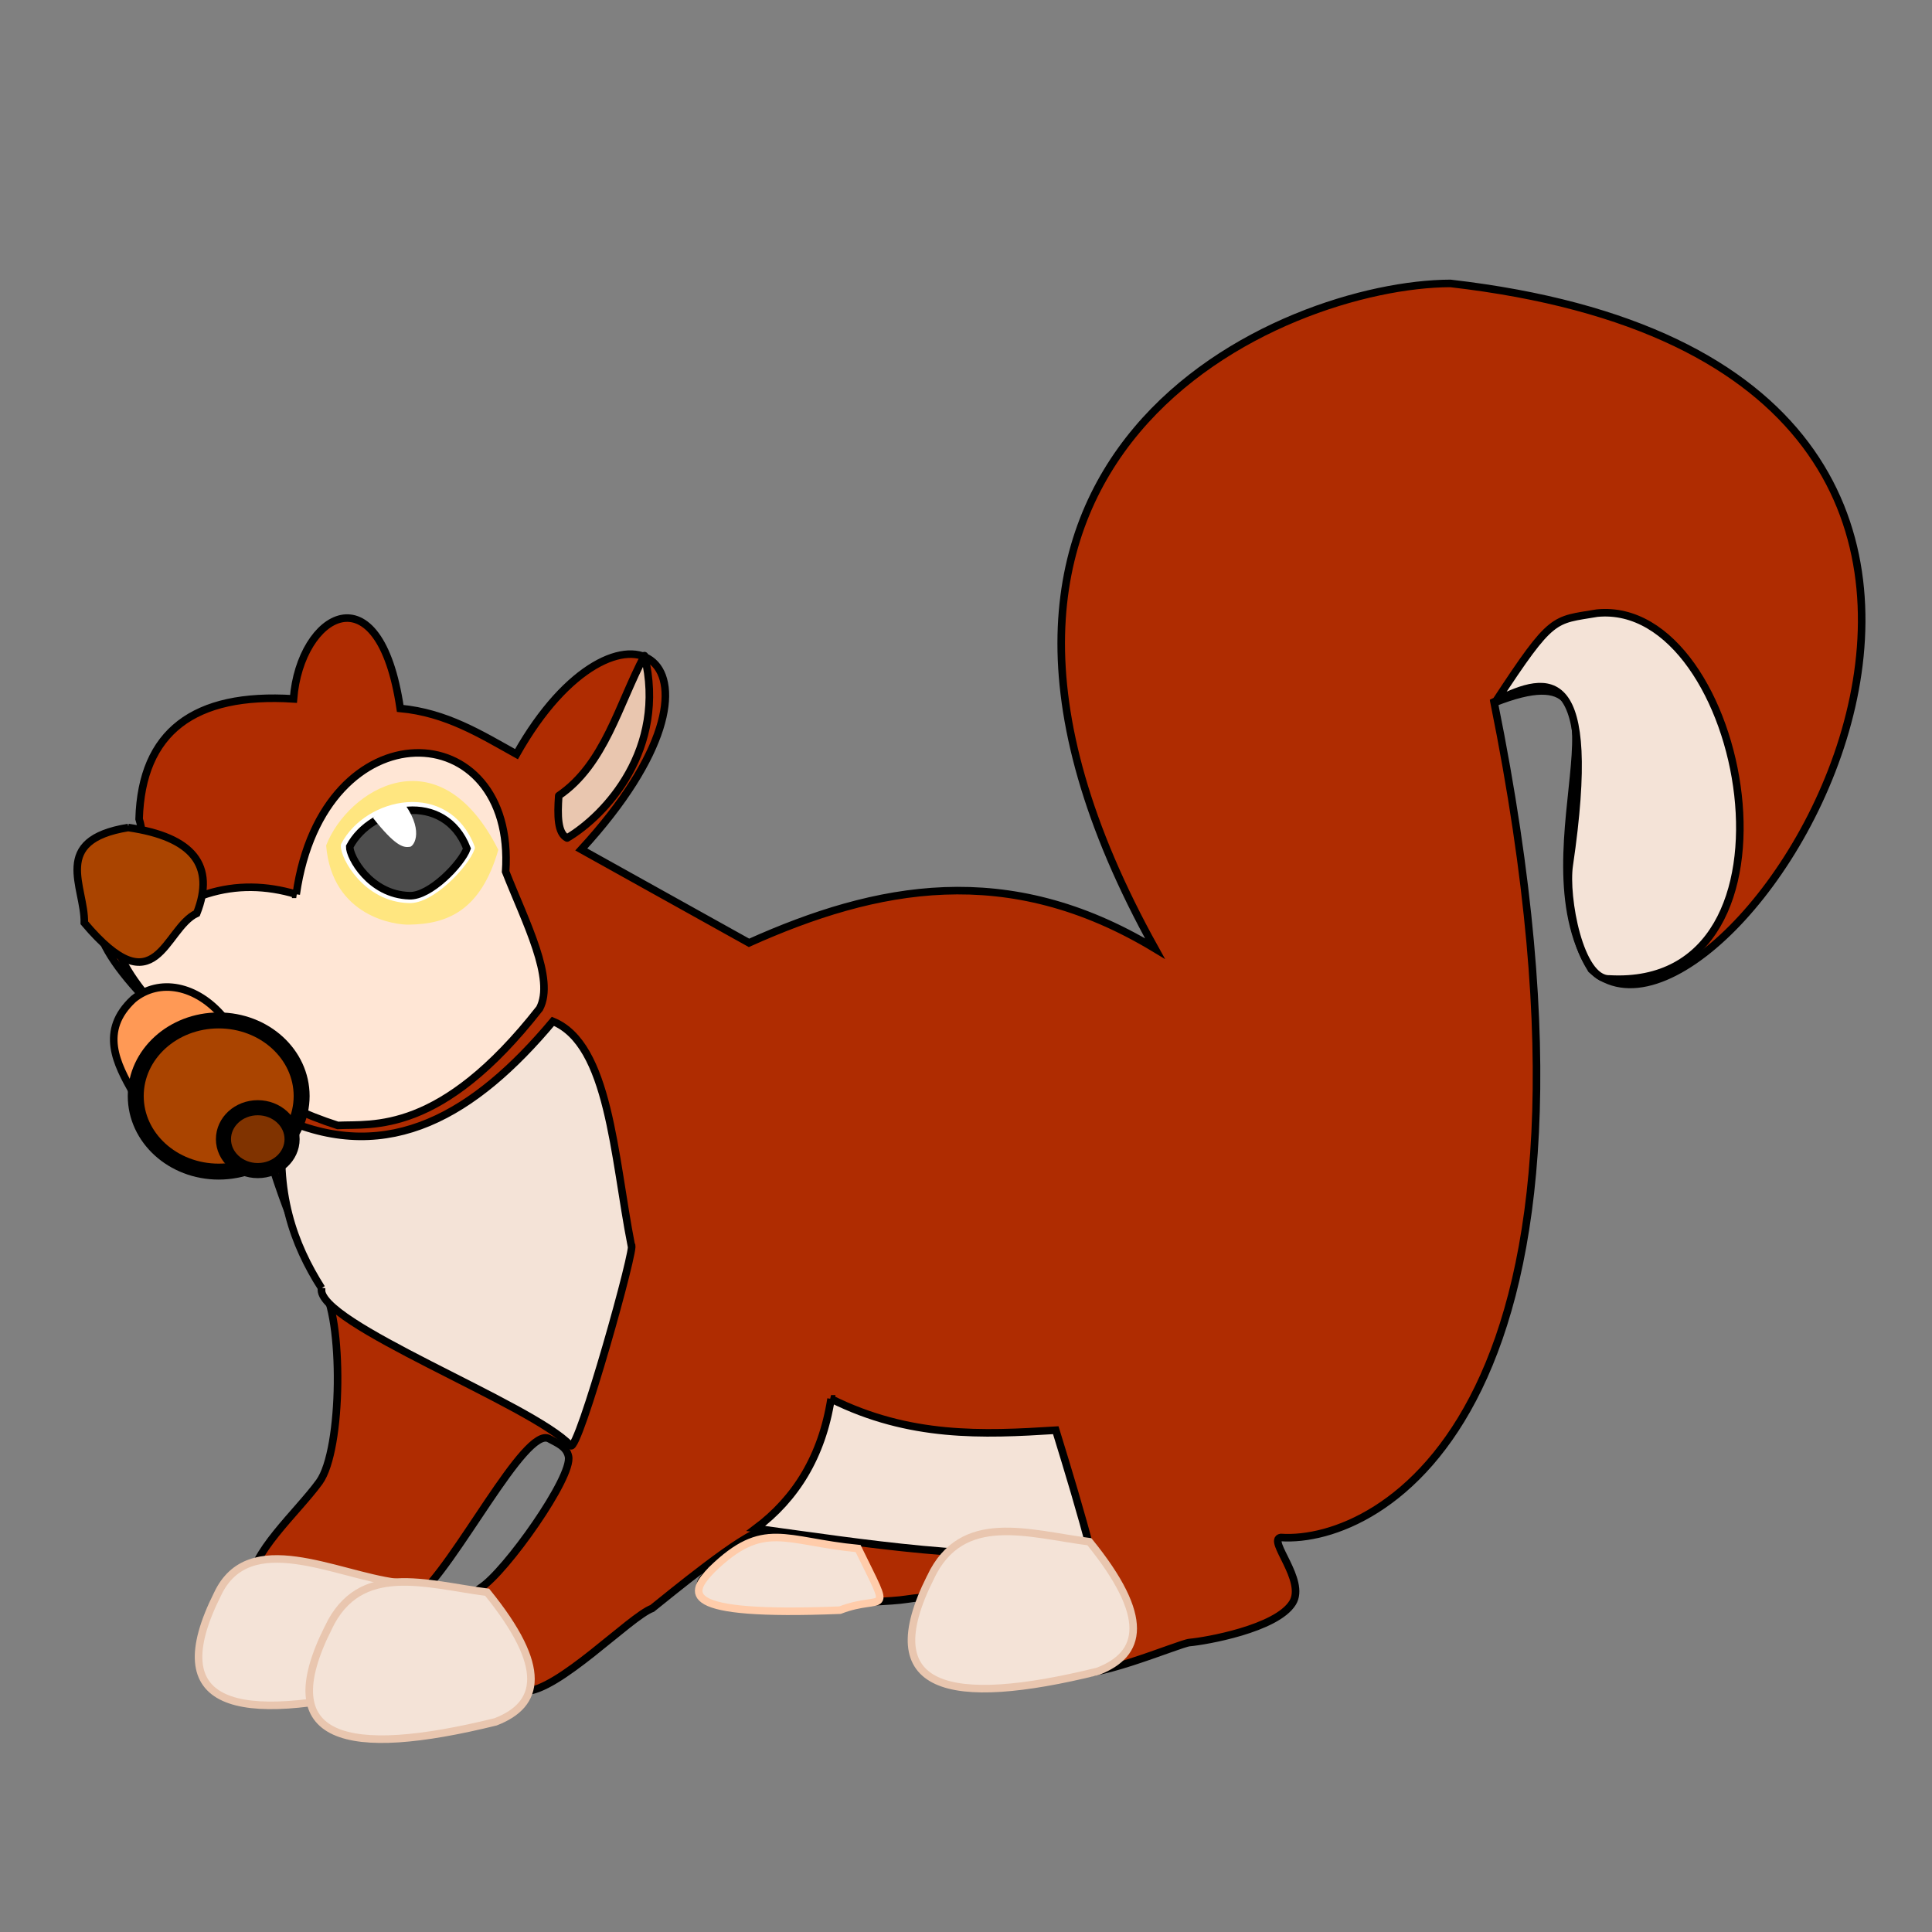 <?xml version="1.0" encoding="UTF-8" standalone="no"?>
<!-- Created with Inkscape (http://www.inkscape.org/) -->

<svg
   xmlns:dc="http://purl.org/dc/elements/1.1/"
   xmlns:cc="http://creativecommons.org/ns#"
   xmlns:rdf="http://www.w3.org/1999/02/22-rdf-syntax-ns#"
   xmlns:svg="http://www.w3.org/2000/svg"
   xmlns="http://www.w3.org/2000/svg"
   xmlns:sodipodi="http://sodipodi.sourceforge.net/DTD/sodipodi-0.dtd"
   xmlns:inkscape="http://www.inkscape.org/namespaces/inkscape"
   width="256"
   height="256"
   viewBox="0 0 67.733 67.733"
   version="1.1"
   id="svg8"
   inkscape:version="0.92.2 (5c3e80d, 2017-08-06)"
   sodipodi:docname="logo.svg">
  <rect x="0" y="0" width="67.733" height="67.733" fill="#808080" stroke="none"/>
  <defs
     id="defs2" />
  <sodipodi:namedview
     id="base"
     pagecolor="#ffffff"
     bordercolor="#666666"
     borderopacity="1.0"
     inkscape:pageopacity="0.0"
     inkscape:pageshadow="2"
     inkscape:zoom="2.552483"
     inkscape:cx="104.17131"
     inkscape:cy="130.50499"
     inkscape:document-units="mm"
     inkscape:current-layer="layer1"
     showgrid="false"
     units="px"
     width="256px"
     inkscape:window-width="1680"
     inkscape:window-height="987"
     inkscape:window-x="-8"
     inkscape:window-y="-8"
     inkscape:window-maximized="1" />
  <g
     inkscape:label="Layer 1"
     inkscape:groupmode="layer"
     id="layer1"
     transform="translate(0,-229.267)">
    <path
       style="display:inline;fill:#af2c01;fill-opacity:1;stroke:#000000;stroke-width:0.265px;stroke-linecap:butt;stroke-linejoin:miter;stroke-opacity:1"
       d="m 26.259,262.322 c 4.459,-2.002 9.066,-2.923 14.232,0.2 -9.682,-17.414 4.545,-23.302 10.357,-23.319 26.055,2.995 9.807,28.524 4.944,24.054 -2.639,-4.335 2.202,-11.572 -3.408,-9.354 5.014,24.792 -3.992,29.504 -7.484,29.266 -0.481,0.08 0.902,1.503 0.416,2.29 -0.564,0.914 -3.066,1.346 -3.61,1.392 -0.362,0.031 -3.663,1.461 -4.327,1.015 -0.351,-0.235 -2.253,-2.361 -1.91,-3.064 0.349,-0.716 2.945,-0.009 2.757,-0.245 -0.409,-0.513 0.539,-0.846 0.125,-0.843 -1.237,0.011 -2.46,-0.023 -3.672,-0.085 -0.563,-0.029 -0.201,0.71 -0.599,1.125 -0.458,0.477 -1.678,0.475 -2.313,0.581 -0.863,0.144 -6.13,0.293 -7.082,-0.298 -0.847,-0.525 2.712,-2.008 2.029,-2.071 -0.527,-0.049 -3.432,2.36 -3.849,2.688 -0.775,0.285 -3.317,2.928 -4.477,2.907 -2.013,-0.036 -2.523,-3.002 -1.535,-3.63 0.87,-0.553 3.241,-3.893 3.077,-4.61 -0.079,-0.343 -0.384,-0.453 -0.677,-0.614 -0.847,-0.47 -3.3,4.486 -4.651,5.56 -3.236,2.573 -5.785,1.487 -5.823,-0.403 -0.023,-1.131 1.629,-2.56 2.413,-3.637 0.825,-1.133 0.855,-5.796 0.099,-6.878 -0.724,-1.516 -1.386,-2.579 -2.472,-6.749 -9.919,-7.94 -2.995,-6.616 -3.942,-9.622 0.091,-3.053 1.92,-4.432 5.412,-4.209 0.234,-2.981 3.007,-4.632 3.742,0.334 1.615,0.15 2.825,0.907 4.076,1.604 3.58,-6.359 8.433,-3.365 2.272,3.341 z"
       id="path4653"
       inkscape:connector-curvature="0"
       sodipodi:nodetypes="ccccccssssssssssscssscssscccccccc"
       inkscape:label="Body" />
    <g
       id="g4668"
       inkscape:label="White Fur"
       style="display:inline">
      <path
         inkscape:label="Face Fur"
         sodipodi:nodetypes="cccccc"
         inkscape:connector-curvature="0"
         id="path4655"
         d="m 10.385,260.62 c 0.949,-6.624 7.714,-6.329 7.342,-0.794 0.704,1.783 1.738,3.763 1.191,4.796 -3.479,4.445 -5.855,4.04 -7.078,4.101 -4.624,-1.485 -7.408,-5.093 -7.64,-6.052 2.015,-2.147 4.081,-2.68 6.185,-2.051 z"
         style="fill:#ffe6d5;stroke:#000000;stroke-width:0.265px;stroke-linecap:butt;stroke-linejoin:miter;stroke-opacity:1" />
      <path
         inkscape:label="Somach Fur"
         sodipodi:nodetypes="ccccsc"
         inkscape:connector-curvature="0"
         id="path4657"
         d="m 11.273,274.429 c -0.982,-1.55 -1.644,-3.354 -1.322,-5.934 3.69,1.63 6.706,-0.163 9.433,-3.421 1.972,0.806 2.134,4.716 2.747,7.852 0.224,-0.168 -1.865,7.305 -2.125,7.023 -1.325,-1.441 -8.97,-4.312 -8.733,-5.52 z"
         style="fill:#f4e3d7;stroke:#000000;stroke-width:0.265px;stroke-linecap:butt;stroke-linejoin:miter;stroke-opacity:1" />
      <path
         inkscape:label="Stomach Fur"
         sodipodi:nodetypes="ccccc"
         inkscape:connector-curvature="0"
         id="path4659"
         d="m 29.135,278.309 c 2.752,1.369 5.319,1.261 7.879,1.099 0.451,1.465 0.891,2.919 1.246,4.288 -3.988,0.316 -7.871,-0.311 -11.764,-0.843 1.395,-1.046 2.319,-2.521 2.639,-4.544 z"
         style="fill:#f4e3d7;stroke:#000000;stroke-width:0.265px;stroke-linecap:butt;stroke-linejoin:miter;stroke-opacity:1" />
      <path
         inkscape:label="Ear Fur"
         sodipodi:nodetypes="cccc"
         inkscape:connector-curvature="0"
         id="path4661"
         d="m 19.589,257.163 c 1.614,-1.101 2.096,-3.193 3.005,-4.911 0.797,3.277 -1.365,5.597 -2.712,6.395 -0.337,-0.166 -0.342,-0.788 -0.293,-1.484 z"
         style="fill:#e9c6af;stroke:#000000;stroke-width:0.265px;stroke-linecap:round;stroke-linejoin:round;stroke-opacity:1" />
      <path
         inkscape:label="Tail Fur"
         sodipodi:nodetypes="cccsc"
         inkscape:connector-curvature="0"
         id="path4515"
         d="m 52.452,253.836 c 1.973,-3.006 1.998,-2.813 3.541,-3.074 5.229,-0.512 7.798,13.241 0.428,12.826 -1.046,0.029 -1.57,-2.876 -1.407,-3.983 1.038,-7.057 -0.702,-6.695 -2.562,-5.769 z"
         style="display:inline;fill:#f4e3d7;stroke:#000000;stroke-width:0.265px;stroke-linecap:butt;stroke-linejoin:miter;stroke-opacity:1" />
    </g>
    <path
       style="display:inline;fill:#aa4400;stroke:#000000;stroke-width:0.265px;stroke-linecap:butt;stroke-linejoin:miter;stroke-opacity:1"
       d="m 4.493,258.279 c 2.286,0.328 3.06,1.343 2.405,3.007 -1.148,0.534 -1.396,3.356 -3.942,0.334 0.026,-1.261 -1.192,-2.899 1.537,-3.341 z"
       id="path4517"
       inkscape:connector-curvature="0"
       sodipodi:nodetypes="cccc"
       inkscape:label="Nose" />
    <g
       id="g4527"
       transform="translate(-0.084,-0.017)"
       inkscape:label="Nut"
       style="display:inline">
      <path
         sodipodi:nodetypes="cccc"
         inkscape:connector-curvature="0"
         id="path4519"
         d="m 4.761,267.617 3.157,-2.673 c -0.938,-1.124 -2.247,-1.376 -3.157,-0.635 -1.2,1.114 -0.589,2.269 0,3.307 z"
         style="fill:#ff9955;stroke:#000000;stroke-width:0.265px;stroke-linecap:butt;stroke-linejoin:miter;stroke-opacity:1" />
      <ellipse
         ry="2.65"
         rx="2.908"
         cy="267.709"
         cx="7.751"
         id="path4521"
         style="opacity:1;fill:#aa4400;fill-opacity:1;stroke:#000000;stroke-width:0.559;stroke-linecap:round;stroke-linejoin:round;stroke-miterlimit:4;stroke-dasharray:none;stroke-dashoffset:0;stroke-opacity:1;paint-order:stroke fill markers" />
      <ellipse
         style="opacity:1;fill:#803300;fill-opacity:1;stroke:#000000;stroke-width:0.529;stroke-linecap:round;stroke-linejoin:round;stroke-miterlimit:4;stroke-dasharray:none;stroke-dashoffset:0;stroke-opacity:1;paint-order:stroke fill markers"
         id="path4529"
         cx="9.121"
         cy="269.221"
         rx="1.203"
         ry="1.102" />
    </g>
    <g
       id="g4651"
       inkscape:label="Eye"
       style="display:inline">
      <path
         sodipodi:nodetypes="cccc"
         inkscape:connector-curvature="0"
         id="path4645"
         d="m 11.434,258.907 c 0.745,-1.934 3.946,-3.999 6.036,0.154 -0.619,2.145 -1.797,2.601 -3.118,2.622 -0.47,0.019 -2.71,-0.262 -2.918,-2.776 z"
         style="fill:#ffe680;stroke:none;stroke-width:0.265px;stroke-linecap:butt;stroke-linejoin:miter;stroke-opacity:1" />
      <path
         inkscape:label="path4547"
         style="fill:#4d4d4d;stroke:#ffffff;stroke-width:0.286;stroke-linecap:round;stroke-linejoin:round;stroke-miterlimit:4;stroke-dasharray:none;stroke-opacity:1"
         d="m 12.091,258.914 c 0.813,-1.562 3.564,-2.144 4.413,0.073 -0.207,0.585 -1.401,1.838 -2.171,1.798 -1.483,-0.044 -2.255,-1.488 -2.242,-1.871 z"
         id="path4547"
         inkscape:connector-curvature="0"
         sodipodi:nodetypes="cccc" />
      <path
         sodipodi:nodetypes="cccc"
         inkscape:connector-curvature="0"
         id="path4532"
         d="m 12.261,258.948 c 0.757,-1.437 3.319,-1.972 4.109,0.067 -0.193,0.538 -1.305,1.69 -2.021,1.654 -1.381,-0.04 -2.1,-1.368 -2.088,-1.721 z"
         style="fill:#4d4d4d;stroke:#000000;stroke-width:0.265px;stroke-linecap:butt;stroke-linejoin:miter;stroke-opacity:1" />
      <path
         sodipodi:nodetypes="cccc"
         inkscape:connector-curvature="0"
         id="path4536"
         d="m 13.08,257.945 c 0.098,-0.161 0.459,-0.312 1.136,-0.451 0.672,0.978 0.257,1.492 0.134,1.462 -0.224,0.036 -0.518,-0.058 -1.27,-1.011 z"
         style="fill:#ffffff;stroke:none;stroke-width:0.265px;stroke-linecap:butt;stroke-linejoin:miter;stroke-opacity:1" />
    </g>
    <g
       id="g4711"
       inkscape:label="Front Paws">
      <path
         inkscape:label="Paw"
         sodipodi:nodetypes="cccc"
         inkscape:connector-curvature="0"
         id="path4670-7"
         d="m 7.628,285.15 c -1.996,3.982 0.642,4.583 5.864,3.298 1.558,-0.6 2.55,-1.054 0.403,-3.701 -2.128,-0.274 -5.164,-1.931 -6.267,0.403 z"
         style="fill:#f4e3d7;stroke:#e9c6af;stroke-width:0.265px;stroke-linecap:butt;stroke-linejoin:miter;stroke-opacity:1" />
      <path
         inkscape:label="Paw"
         sodipodi:nodetypes="cccc"
         inkscape:connector-curvature="0"
         id="path4670"
         d="m 11.508,286.335 c -1.996,3.982 0.642,4.583 5.864,3.298 1.558,-0.6 1.853,-1.897 -0.293,-4.544 -2.128,-0.274 -4.468,-1.088 -5.571,1.246 z"
         style="fill:#f4e3d7;stroke:#e9c6af;stroke-width:0.265px;stroke-linecap:butt;stroke-linejoin:miter;stroke-opacity:1" />
      <path
         inkscape:label="Paw"
         sodipodi:nodetypes="cccc"
         inkscape:connector-curvature="0"
         id="path4670-7-1"
         d="m 32.622,284.564 c -1.996,3.982 0.642,4.583 5.864,3.298 1.558,-0.6 1.853,-1.897 -0.293,-4.544 -2.128,-0.274 -4.468,-1.088 -5.571,1.246 z"
         style="fill:#f4e3d7;stroke:#e9c6af;stroke-width:0.265px;stroke-linecap:butt;stroke-linejoin:miter;stroke-opacity:1" />
      <path
         style="fill:#f4e3d7;stroke:#ffccaa;stroke-width:0.265px;stroke-linecap:butt;stroke-linejoin:miter;stroke-opacity:1"
         d="m 24.96,284.293 c -0.798,0.828 -1.234,1.652 4.488,1.424 1.558,-0.6 1.868,0.365 0.636,-2.16 -2.594,-0.248 -3.306,-1.03 -5.124,0.736 z"
         id="path4670-7-5"
         inkscape:connector-curvature="0"
         sodipodi:nodetypes="cccc"
         inkscape:label="Back Paw" />
    </g>
  </g>
</svg>
